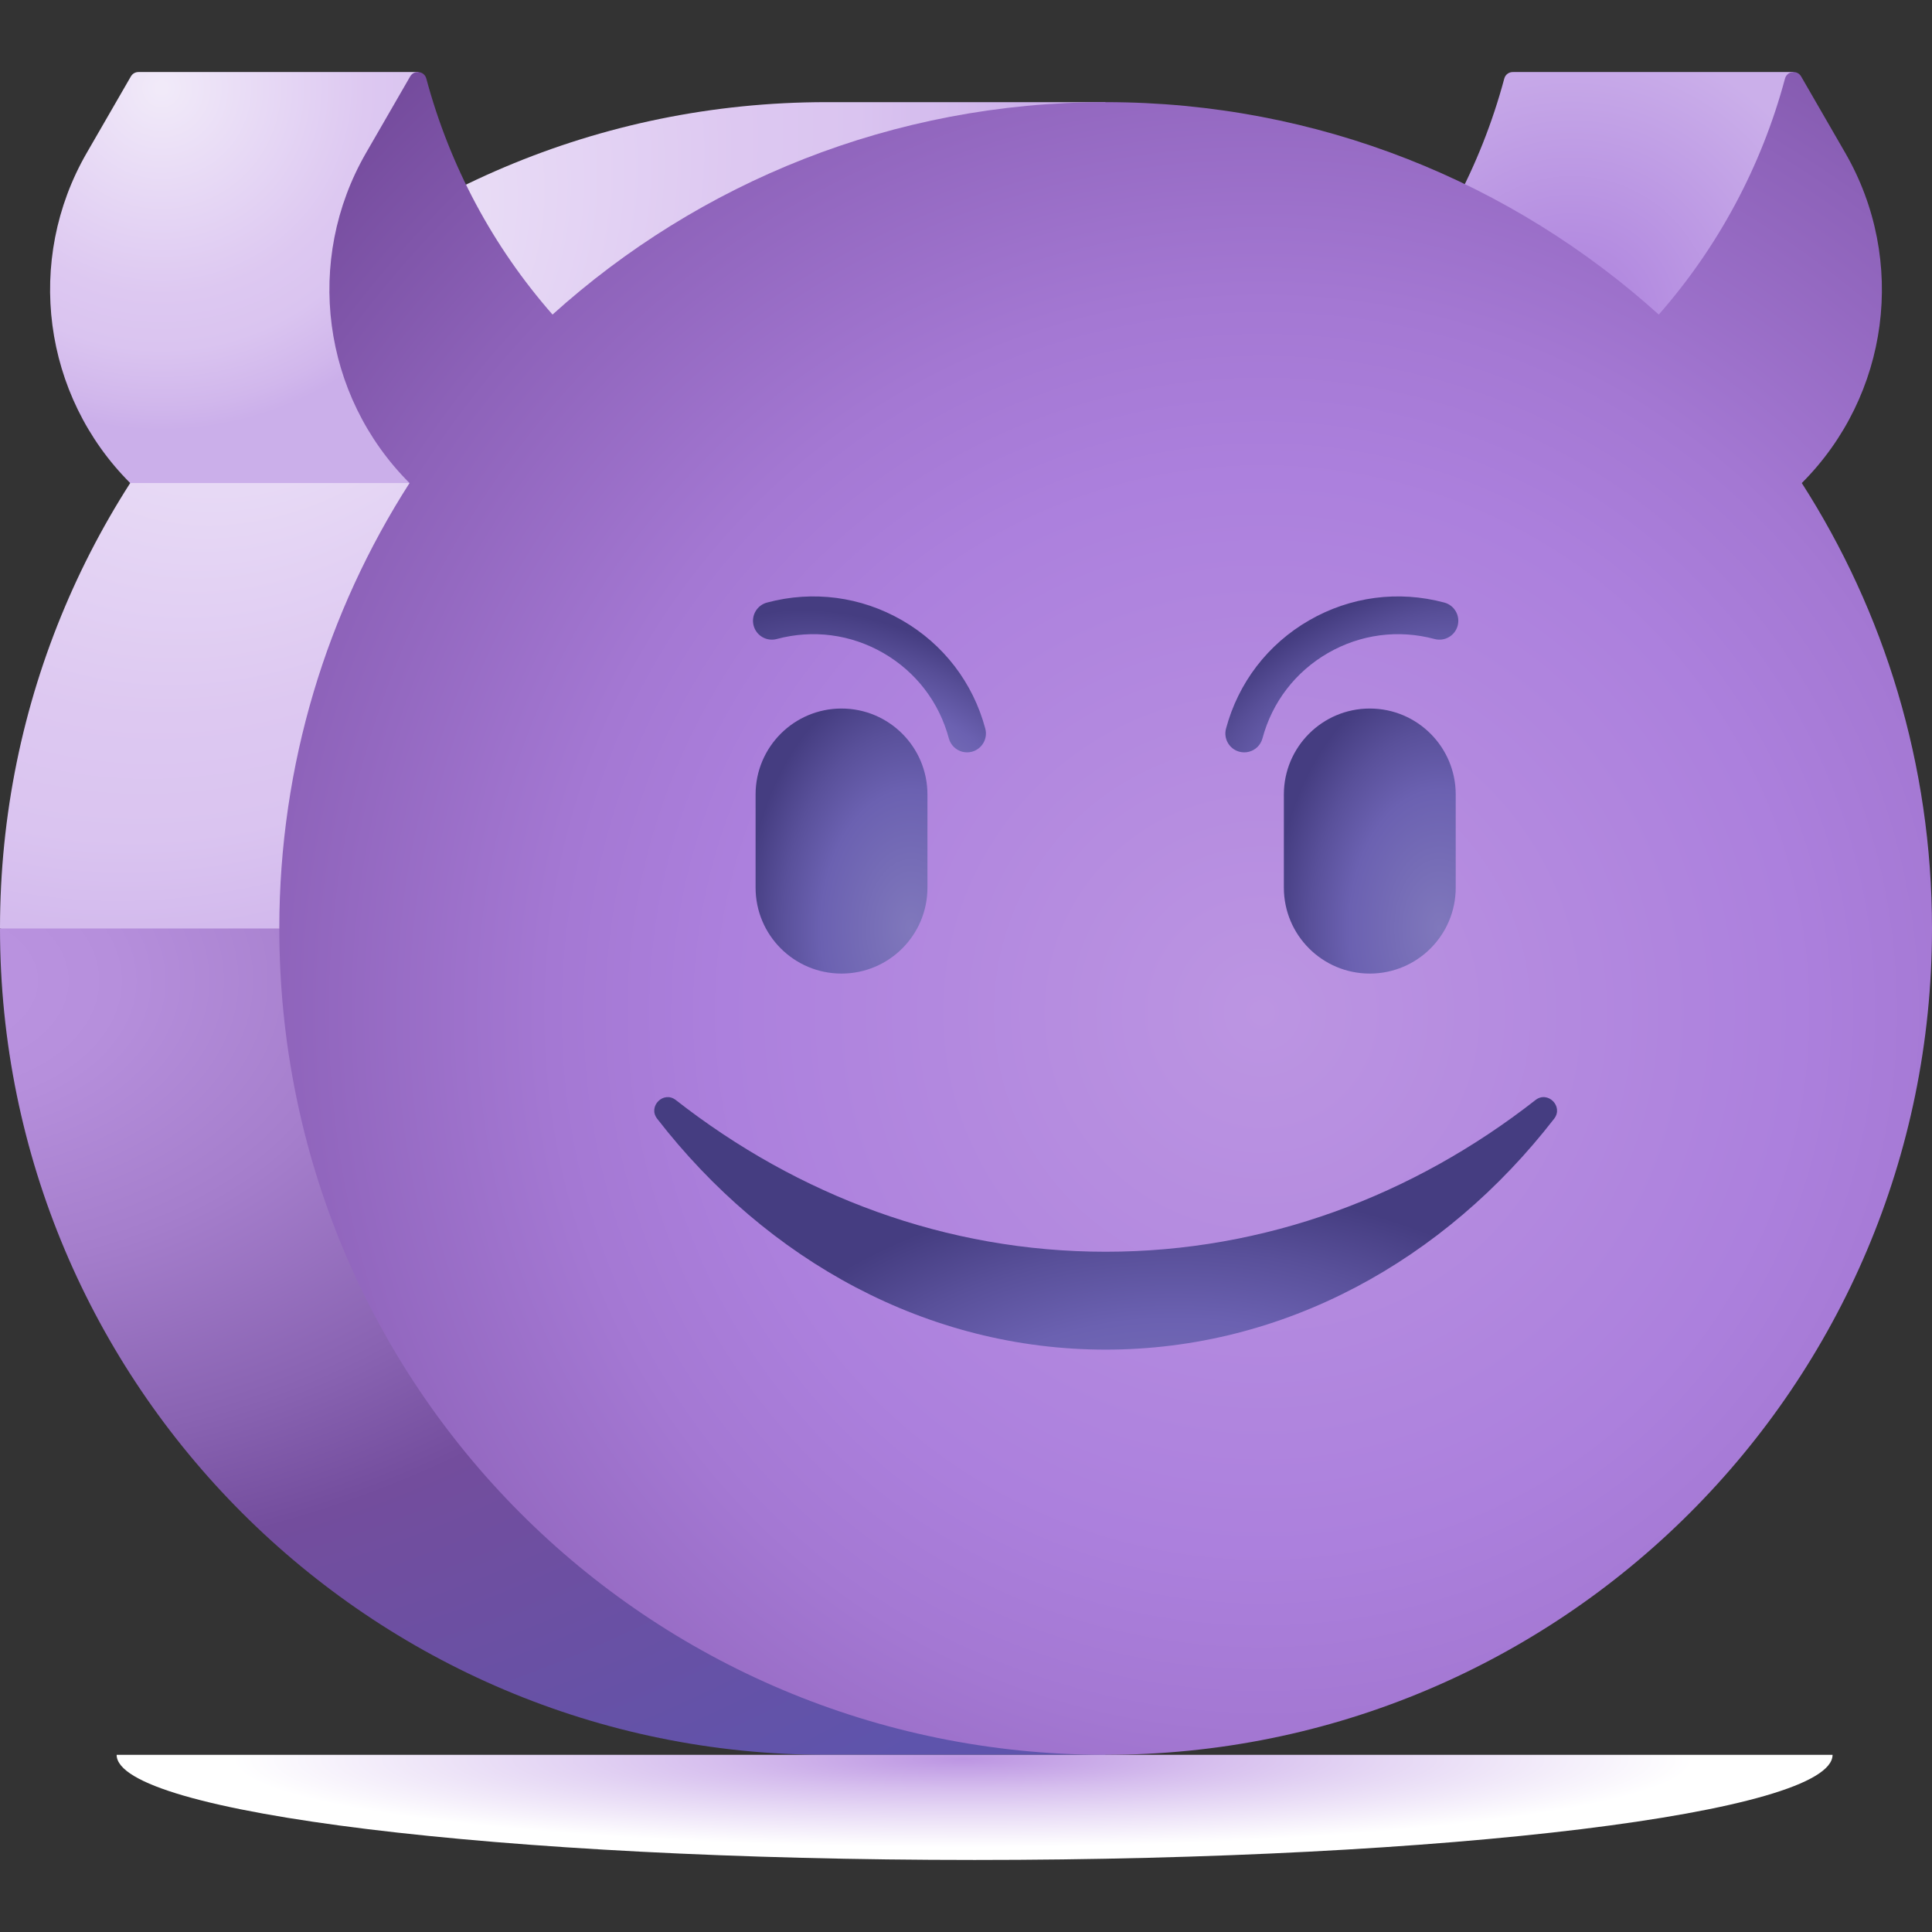 <svg id="Capa_1" enable-background="new 0 0 512 512" height="512" viewBox="0 0 512 512" width="512" xmlns="http://www.w3.org/2000/svg" xmlns:xlink="http://www.w3.org/1999/xlink"><rect x="0" y="0" width="512" height="512" fill="#333333" stroke="none"/><radialGradient id="SVGID_1_" cx="416.567" cy="84.96" gradientTransform="matrix(1 0 0 1.015 0 -1.268)" gradientUnits="userSpaceOnUse" r="75.52"><stop offset="0" stop-color="#ac80dd"/><stop offset="1" stop-color="#cbafea"/></radialGradient><linearGradient id="lg1"><stop offset=".013" stop-color="#f1eaf9"/><stop offset=".606" stop-color="#ddc8f1"/><stop offset=".763" stop-color="#dac4f0"/><stop offset=".925" stop-color="#d1b7ec"/><stop offset="1" stop-color="#cbafea"/></linearGradient><radialGradient id="SVGID_2_" cx="72.638" cy="67.54" gradientTransform="matrix(.707 -.707 .553 .553 -16.094 81.534)" gradientUnits="userSpaceOnUse" r="226.024" xlink:href="#lg1"/><radialGradient id="SVGID_3_" cx="-18.307" cy="259.952" gradientTransform="matrix(1 0 0 .66 0 88.313)" gradientUnits="userSpaceOnUse" r="405.566"><stop offset="0" stop-color="#bc95e2"/><stop offset=".12" stop-color="#b68fdc"/><stop offset=".282" stop-color="#a57ecc"/><stop offset=".466" stop-color="#8963b2"/><stop offset=".585" stop-color="#734d9d"/><stop offset=".994" stop-color="#5e54ac"/></radialGradient><radialGradient id="SVGID_4_" cx="42.817" cy="23.257" gradientTransform="matrix(1 0 0 1.015 0 -.347)" gradientUnits="userSpaceOnUse" r="89.474" xlink:href="#lg1"/><radialGradient id="SVGID_5_" cx="334.494" cy="268.323" gradientUnits="userSpaceOnUse" r="377.045"><stop offset="0" stop-color="#bc95e2"/><stop offset=".377" stop-color="#ac80dd"/><stop offset=".5" stop-color="#a478d3"/><stop offset=".708" stop-color="#8d62b9"/><stop offset=".9" stop-color="#734a9b"/></radialGradient><radialGradient id="SVGID_6_" cx="433.125" cy="3436.538" gradientTransform="matrix(.931 0 0 .112 -147.994 81.371)" gradientUnits="userSpaceOnUse" r="234.348"><stop offset="0" stop-color="#bc95e2"/><stop offset=".299" stop-color="#d6beee"/><stop offset=".496" stop-color="#e4d5f4"/><stop offset=".888" stop-color="#fff"/></radialGradient><linearGradient id="lg2"><stop offset="0" stop-color="#8078bc"/><stop offset=".543" stop-color="#6b61b1"/><stop offset=".78" stop-color="#59509a"/><stop offset="1" stop-color="#453d81"/></linearGradient><radialGradient id="SVGID_7_" cx="-3981.144" cy="-3910.629" gradientTransform="matrix(-1 0 0 .607 -3669.98 2764.749)" gradientUnits="userSpaceOnUse" r="125.574" xlink:href="#lg2"/><linearGradient id="lg3"><stop offset="0" stop-color="#8078bc"/><stop offset=".496" stop-color="#6b61b1"/><stop offset=".781" stop-color="#574e97"/><stop offset="1" stop-color="#453d81"/></linearGradient><radialGradient id="SVGID_8_" cx="-4522.033" cy="-393.021" gradientTransform="matrix(.5 -.866 -1.593 -.92 1876.05 -4071.8)" gradientUnits="userSpaceOnUse" r="35.057" xlink:href="#lg3"/><radialGradient id="SVGID_9_" cx="-4507.362" cy="-375.906" gradientTransform="matrix(-.5 -.866 1.593 -.92 -1289.623 -4053.099)" gradientUnits="userSpaceOnUse" r="35.057" xlink:href="#lg3"/><radialGradient id="SVGID_10_" cx="381.441" cy="245.805" gradientTransform="matrix(1 0 0 1.53 -139.999 -130.159)" gradientUnits="userSpaceOnUse" r="43.931" xlink:href="#lg2"/><radialGradient id="SVGID_11_" cx="521.44" cy="245.805" gradientTransform="matrix(1 0 0 1.53 -139.999 -130.159)" gradientUnits="userSpaceOnUse" r="43.931" xlink:href="#lg2"/><g><path d="m401.083 19.093.001.006c-1.04-.074-2.116.535-2.435 1.724-6.211 23.181-17.675 44.572-33.447 62.54l30.888 36.393-3.325 28.812 74.541-33.156 7.968-96.319z" fill="url(#SVGID_1_)"/><path d="m293.01 27.07h-74.02c-120.945 0-218.99 98.045-218.99 218.99l89.659 24.005z" fill="url(#SVGID_2_)"/><path d="m74.02 246.06h-74.02c0 120.945 98.045 218.99 218.99 218.99h74.02z" fill="url(#SVGID_3_)"/><path d="m110.871 19.093h-74.191c-.77.004-1.543.379-1.998 1.167l-11.694 20.256c-16.404 28.412-11.679 64.3 11.52 87.499h74.02l5.979-43.521z" fill="url(#SVGID_4_)"/><path d="m477.492 128.015c23.199-23.199 27.924-59.087 11.52-87.499l-11.694-20.255c-1.04-1.801-3.737-1.446-4.276.563-6.211 23.181-17.675 44.572-33.448 62.54-38.813-34.993-90.211-56.294-146.584-56.294s-107.771 21.301-146.585 56.293c-15.773-17.968-27.236-39.358-33.448-62.54-.538-2.008-3.236-2.364-4.276-.563l-11.693 20.256c-16.404 28.412-11.679 64.3 11.52 87.499-21.818 34.026-34.48 74.485-34.508 117.899-.079 121.302 97.321 218.937 218.623 219.136 121.114.199 219.357-97.923 219.357-218.99 0-43.469-12.666-83.981-34.508-118.045z" fill="url(#SVGID_5_)"/><path d="m258.279 492.907c125.572 0 227.368-12.472 227.368-27.856h-454.736c0 15.384 101.796 27.856 227.368 27.856z" fill="url(#SVGID_6_)"/><path d="m293.01 331.726c42.257 0 81.479-14.841 113.912-40.204 3.252-2.543 7.475 1.683 4.946 4.947-29.085 37.536-71.555 61.196-118.858 61.196s-89.773-23.661-118.858-61.196c-2.529-3.263 1.694-7.49 4.946-4.947 32.433 25.364 71.654 40.204 113.912 40.204z" fill="url(#SVGID_7_)"/><path d="m254.991 199.215c.819.22 1.705.233 2.584-.002 2.668-.715 4.25-3.456 3.535-6.124-3.265-12.188-11.082-22.374-22.009-28.683-10.928-6.308-23.657-7.985-35.844-4.719-2.668.715-4.25 3.456-3.535 6.124s3.456 4.25 6.124 3.535c9.607-2.574 19.642-1.254 28.256 3.72 8.614 4.973 14.776 13.003 17.35 22.611.479 1.789 1.87 3.091 3.539 3.538z" fill="url(#SVGID_8_)"/><path d="m331.028 199.215c-.819.22-1.705.233-2.584-.002-2.668-.715-4.25-3.456-3.535-6.124 3.265-12.188 11.082-22.374 22.009-28.683 10.928-6.308 23.657-7.985 35.844-4.719 2.668.715 4.25 3.456 3.535 6.124s-3.456 4.25-6.124 3.535c-9.607-2.574-19.642-1.254-28.256 3.72-8.614 4.973-14.776 13.003-17.35 22.611-.478 1.789-1.869 3.091-3.539 3.538z" fill="url(#SVGID_9_)"/><path d="m223.01 258.008c-12.576 0-22.771-10.195-22.771-22.771v-24.696c0-12.576 10.195-22.771 22.771-22.771 12.576 0 22.771 10.195 22.771 22.771v24.696c0 12.577-10.195 22.771-22.771 22.771z" fill="url(#SVGID_10_)"/><path d="m363.009 258.008c-12.576 0-22.771-10.195-22.771-22.771v-24.696c0-12.576 10.195-22.771 22.771-22.771 12.576 0 22.771 10.195 22.771 22.771v24.696c0 12.577-10.195 22.771-22.771 22.771z" fill="url(#SVGID_11_)"/></g></svg>